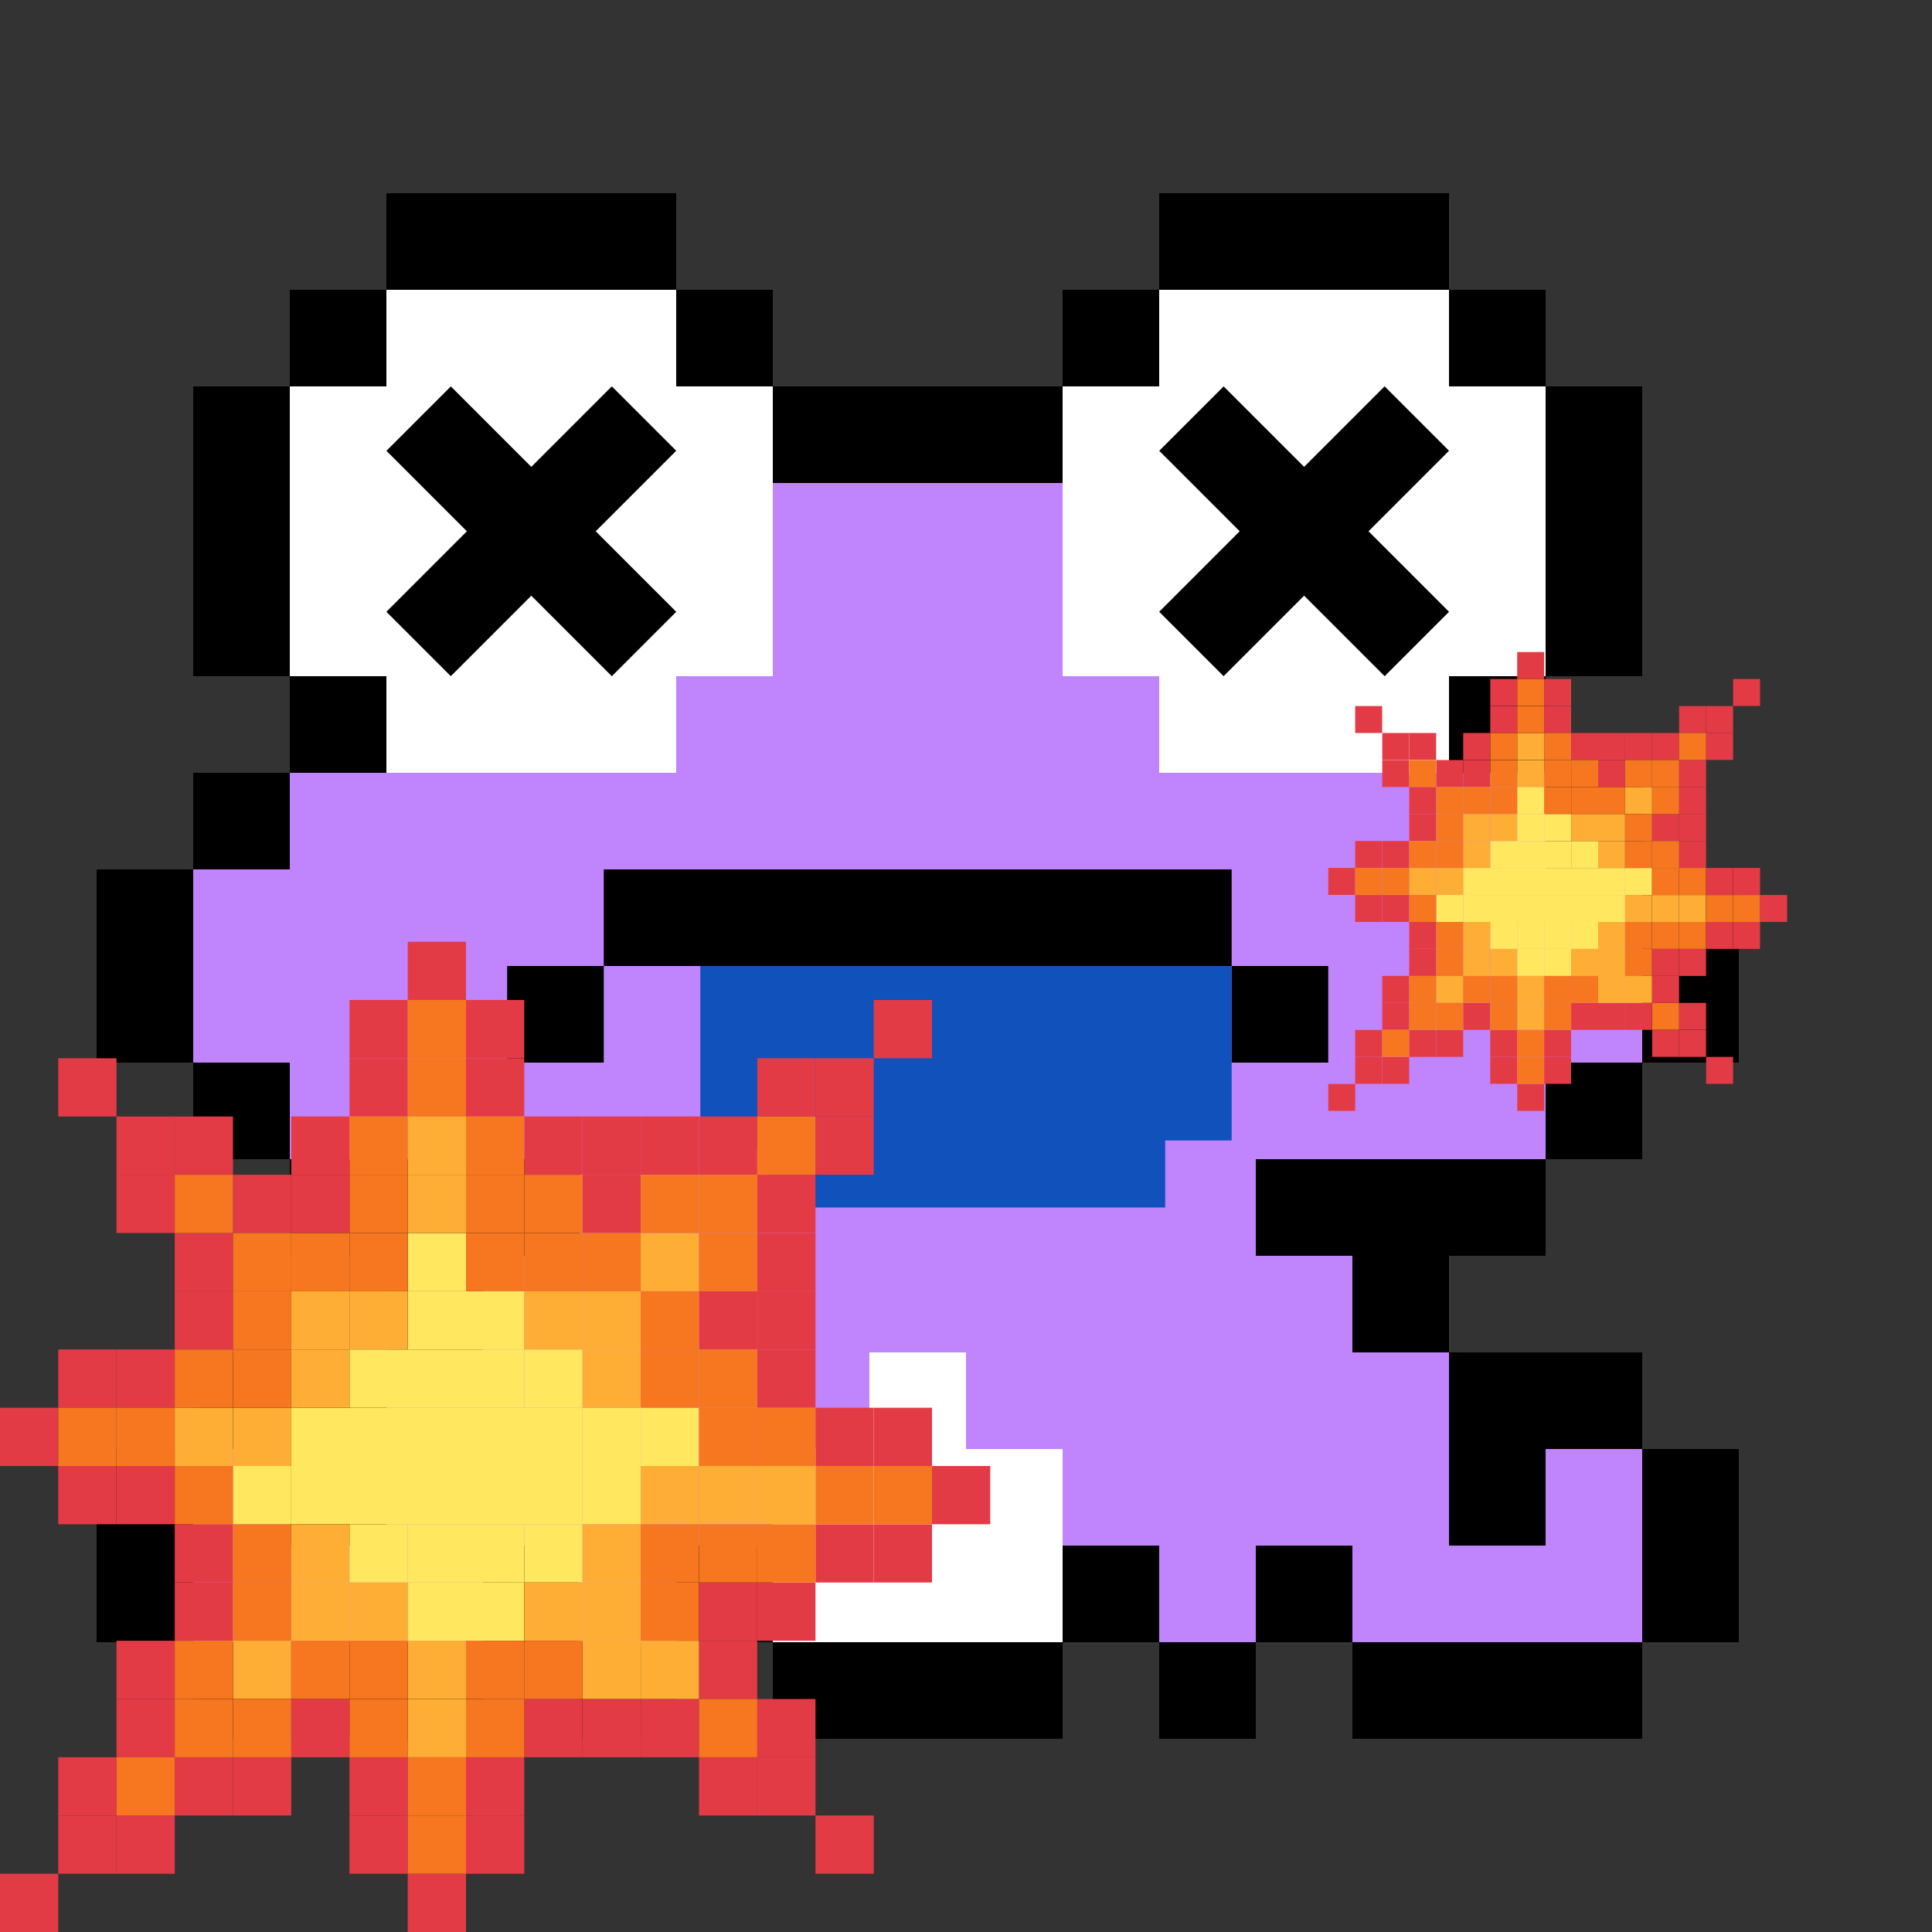 <svg width="20" height="20" viewBox="0 0 20 20" fill="none" xmlns="http://www.w3.org/2000/svg">
<rect x="0" y="0" width="20" height="20" fill="#333333" stroke="none"/>
<path d="M4 3V4H3V7H4V8H7V7H8V4H7V3H4Z" fill="white"/>
<path d="M9 14H10V15H11V17H8V15H9V14Z" fill="white"/>
<path d="M15 3V4H16V7H15V8H12V7H11V4H12V3H15Z" fill="white"/>
<path fill-rule="evenodd" clip-rule="evenodd" d="M8 5H11V7H12V8H14H16V9H17V10V11H16V12H13V13H14V14H15V16H16V15H17V17H16H15H14V16H13V17H12V16H11V15H10V14H9V15H8V16H7V17H6V16H5V17H4H3H2V15H3V16H4V14H5V13H6V12H3V11H2V10V9H3V8H5H7V7H8V5Z" fill="#C084FC"/>
<path d="M12 2H15V3H12V2Z" fill="black"/>
<path d="M11 4H12V3H11V4Z" fill="black"/>
<path d="M8 4V5H11V4H8Z" fill="black"/>
<path d="M7 3V4H8V3H7Z" fill="black"/>
<path d="M4 3H7V2H4V3Z" fill="black"/>
<path d="M3 4H4V3H3V4Z" fill="black"/>
<path d="M3 7V4H2V7H3Z" fill="black"/>
<path d="M3 8H4V7H3V8Z" fill="black"/>
<path d="M2 9H3V8H2V9Z" fill="black"/>
<path d="M2 11V9H1V11H2Z" fill="black"/>
<path d="M3 12V11H2V12H3Z" fill="black"/>
<path d="M4 14H5V13H6V12H3V13H4V14Z" fill="black"/>
<path d="M2 15H3V16H4V14H2V15Z" fill="black"/>
<path d="M2 17V15H1V17H2Z" fill="black"/>
<path d="M5 17H2V18H5V17Z" fill="black"/>
<path d="M6 17V16H5V17H6Z" fill="black"/>
<path d="M7 17H6V18H7V17Z" fill="black"/>
<path d="M8 17V16H7V17H8Z" fill="black"/>
<path d="M11 17H8V18H11V17Z" fill="black"/>
<path d="M12 17V16H11V17H12Z" fill="black"/>
<path d="M13 17H12V18H13V17Z" fill="black"/>
<path d="M14 17V16H13V17H14Z" fill="black"/>
<path d="M17 17H14V18H17V17Z" fill="black"/>
<path d="M17 15V17H18V15H17Z" fill="black"/>
<path d="M15 14V16H16V15H17V14H15Z" fill="black"/>
<path d="M16 12H13V13H14V14H15V13H16V12Z" fill="black"/>
<path d="M17 11H16V12H17V11Z" fill="black"/>
<path d="M17 9V11H18V9H17Z" fill="black"/>
<path d="M16 8V9H17V8H16Z" fill="black"/>
<path d="M15 7V8H16V7H17V4H16V3H15V4H16V7H15Z" fill="black"/>
<path d="M6.25 10H5.25V11H6.25V10Z" fill="black"/>
<path d="M12.75 10H6.25V9H12.75V10Z" fill="black"/>
<path d="M12.75 10V11H13.75V10H12.75Z" fill="black"/>
<rect x="4" y="6.333" width="3.3" height="0.943" transform="rotate(-45 4 6.333)" fill="black"/>
<rect x="12" y="6.333" width="3.3" height="0.943" transform="rotate(-45 12 6.333)" fill="black"/>
<rect x="4.667" y="4" width="3.3" height="0.943" transform="rotate(45 4.667 4)" fill="black"/>
<rect x="12.667" y="4" width="3.3" height="0.943" transform="rotate(45 12.667 4)" fill="black"/>
<path d="M7.25 10H12.75V11.111V11.806H12.062V12.5H11.375H10H8.625H7.938V11.875H7.25V11.25V10Z" fill="#1051BB"/>
<rect x="9.045" y="10.352" width="0.603" height="0.603" fill="#E33B46"/>
<rect x="7.236" y="11.558" width="0.603" height="0.603" fill="#E33B46"/>
<rect x="8.442" y="10.955" width="0.603" height="0.603" fill="#E33B46"/>
<rect x="7.839" y="10.955" width="0.603" height="0.603" fill="#E33B46"/>
<rect x="8.442" y="11.558" width="0.603" height="0.603" fill="#E33B46"/>
<rect x="6.633" y="11.558" width="0.603" height="0.603" fill="#E33B46"/>
<rect x="6.03" y="11.558" width="0.603" height="0.603" fill="#E33B46"/>
<rect x="5.427" y="11.558" width="0.603" height="0.603" fill="#E33B46"/>
<rect x="4.824" y="10.955" width="0.603" height="0.603" fill="#E33B46"/>
<rect x="4.824" y="10.352" width="0.603" height="0.603" fill="#E33B46"/>
<rect x="4.221" y="9.749" width="0.603" height="0.603" fill="#E33B46"/>
<rect x="3.618" y="10.352" width="0.603" height="0.603" fill="#E33B46"/>
<rect x="3.618" y="10.955" width="0.603" height="0.603" fill="#E33B46"/>
<rect x="3.015" y="11.558" width="0.603" height="0.603" fill="#E33B46"/>
<rect x="3.015" y="12.161" width="0.603" height="0.603" fill="#E33B46"/>
<rect x="2.412" y="12.161" width="0.603" height="0.603" fill="#E33B46"/>
<rect x="1.809" y="11.558" width="0.603" height="0.603" fill="#E33B46"/>
<rect x="1.206" y="11.558" width="0.603" height="0.603" fill="#E33B46"/>
<rect x="1.206" y="12.161" width="0.603" height="0.603" fill="#E33B46"/>
<rect x="0.603" y="10.955" width="0.603" height="0.603" fill="#E33B46"/>
<rect x="1.809" y="12.764" width="0.603" height="0.603" fill="#E33B46"/>
<rect x="1.809" y="13.367" width="0.603" height="0.603" fill="#E33B46"/>
<rect x="1.206" y="13.97" width="0.603" height="0.603" fill="#E33B46"/>
<rect x="0.603" y="13.97" width="0.603" height="0.603" fill="#E33B46"/>
<rect y="14.573" width="0.603" height="0.603" fill="#E33B46"/>
<rect x="0.603" y="15.176" width="0.603" height="0.603" fill="#E33B46"/>
<rect x="1.206" y="15.176" width="0.603" height="0.603" fill="#E33B46"/>
<rect x="1.809" y="15.779" width="0.603" height="0.603" fill="#E33B46"/>
<rect x="1.809" y="16.382" width="0.603" height="0.603" fill="#E33B46"/>
<rect x="1.206" y="16.985" width="0.603" height="0.603" fill="#E33B46"/>
<rect x="1.206" y="17.588" width="0.603" height="0.603" fill="#E33B46"/>
<rect x="0.603" y="18.191" width="0.603" height="0.603" fill="#E33B46"/>
<rect x="0.603" y="18.794" width="0.603" height="0.603" fill="#E33B46"/>
<rect y="19.397" width="0.603" height="0.603" fill="#E33B46"/>
<rect x="1.206" y="18.794" width="0.603" height="0.603" fill="#E33B46"/>
<rect x="1.809" y="18.191" width="0.603" height="0.603" fill="#E33B46"/>
<rect x="2.412" y="18.191" width="0.603" height="0.603" fill="#E33B46"/>
<rect x="3.015" y="17.588" width="0.603" height="0.603" fill="#E33B46"/>
<rect x="3.618" y="18.191" width="0.603" height="0.603" fill="#E33B46"/>
<rect x="3.618" y="18.794" width="0.603" height="0.603" fill="#E33B46"/>
<rect x="4.221" y="19.397" width="0.603" height="0.603" fill="#E33B46"/>
<rect x="4.824" y="18.794" width="0.603" height="0.603" fill="#E33B46"/>
<rect x="4.824" y="18.191" width="0.603" height="0.603" fill="#E33B46"/>
<rect x="5.427" y="17.588" width="0.603" height="0.603" fill="#E33B46"/>
<rect x="6.03" y="17.588" width="0.603" height="0.603" fill="#E33B46"/>
<rect x="6.633" y="17.588" width="0.603" height="0.603" fill="#E33B46"/>
<rect x="7.236" y="18.191" width="0.603" height="0.603" fill="#E33B46"/>
<rect x="7.839" y="18.191" width="0.603" height="0.603" fill="#E33B46"/>
<rect x="7.839" y="17.588" width="0.603" height="0.603" fill="#E33B46"/>
<rect x="8.442" y="18.794" width="0.603" height="0.603" fill="#E33B46"/>
<rect x="7.236" y="16.985" width="0.603" height="0.603" fill="#E33B46"/>
<rect x="7.236" y="16.382" width="0.603" height="0.603" fill="#E33B46"/>
<rect x="7.839" y="16.382" width="0.603" height="0.603" fill="#E33B46"/>
<rect x="8.442" y="15.779" width="0.603" height="0.603" fill="#E33B46"/>
<rect x="9.045" y="15.779" width="0.603" height="0.603" fill="#E33B46"/>
<rect x="9.648" y="15.176" width="0.603" height="0.603" fill="#E33B46"/>
<rect x="9.045" y="14.573" width="0.603" height="0.603" fill="#E33B46"/>
<rect x="8.442" y="14.573" width="0.603" height="0.603" fill="#E33B46"/>
<rect x="7.839" y="13.97" width="0.603" height="0.603" fill="#E33B46"/>
<rect x="7.236" y="13.367" width="0.603" height="0.603" fill="#E33B46"/>
<rect x="7.839" y="13.367" width="0.603" height="0.603" fill="#E33B46"/>
<rect x="7.839" y="12.764" width="0.603" height="0.603" fill="#E33B46"/>
<rect x="7.839" y="12.161" width="0.603" height="0.603" fill="#E33B46"/>
<rect x="6.03" y="12.161" width="0.603" height="0.603" fill="#E33B46"/>
<rect x="4.221" y="12.764" width="0.603" height="0.603" fill="#FFE860"/>
<rect x="4.221" y="13.367" width="0.603" height="0.603" fill="#FFE860"/>
<rect x="3.618" y="13.97" width="1.809" height="0.603" fill="#FFE860"/>
<rect x="3.015" y="14.573" width="3.015" height="0.603" fill="#FFE860"/>
<rect x="2.412" y="15.176" width="0.603" height="0.603" fill="#FFE860"/>
<rect x="3.015" y="15.176" width="3.015" height="0.603" fill="#FFE860"/>
<rect x="3.618" y="15.779" width="0.603" height="0.603" fill="#FFE860"/>
<rect x="4.221" y="16.382" width="0.603" height="0.603" fill="#FFE860"/>
<rect x="4.221" y="15.779" width="0.603" height="0.603" fill="#FFE860"/>
<rect x="4.824" y="16.382" width="0.603" height="0.603" fill="#FFE860"/>
<rect x="4.824" y="15.779" width="0.603" height="0.603" fill="#FFE860"/>
<rect x="5.427" y="15.779" width="0.603" height="0.603" fill="#FFE860"/>
<rect x="6.03" y="15.176" width="0.603" height="0.603" fill="#FFE860"/>
<rect x="6.633" y="14.573" width="0.603" height="0.603" fill="#FFE860"/>
<rect x="6.03" y="14.573" width="0.603" height="0.603" fill="#FFE860"/>
<rect x="5.427" y="13.97" width="0.603" height="0.603" fill="#FFE860"/>
<rect x="4.824" y="13.367" width="0.603" height="0.603" fill="#FFE860"/>
<rect x="4.221" y="11.558" width="0.603" height="0.603" fill="#FEAE35"/>
<rect x="4.221" y="12.161" width="0.603" height="0.603" fill="#FEAE35"/>
<rect x="3.618" y="13.367" width="0.603" height="0.603" fill="#FEAE35"/>
<rect x="3.015" y="13.367" width="0.603" height="0.603" fill="#FEAE35"/>
<rect x="3.015" y="13.97" width="0.603" height="0.603" fill="#FEAE35"/>
<rect x="2.412" y="14.573" width="0.603" height="0.603" fill="#FEAE35"/>
<rect x="3.015" y="15.779" width="0.603" height="0.603" fill="#FEAE35"/>
<rect x="3.015" y="16.382" width="0.603" height="0.603" fill="#FEAE35"/>
<rect x="3.618" y="16.382" width="0.603" height="0.603" fill="#FEAE35"/>
<rect x="4.221" y="16.985" width="0.603" height="0.603" fill="#FEAE35"/>
<rect x="5.427" y="16.382" width="0.603" height="0.603" fill="#FEAE35"/>
<rect x="6.03" y="16.985" width="0.603" height="0.603" fill="#FEAE35"/>
<rect x="6.633" y="16.985" width="0.603" height="0.603" fill="#FEAE35"/>
<rect x="6.03" y="16.382" width="0.603" height="0.603" fill="#FEAE35"/>
<rect x="6.03" y="15.779" width="0.603" height="0.603" fill="#FEAE35"/>
<rect x="6.633" y="15.176" width="0.603" height="0.603" fill="#FEAE35"/>
<rect x="7.236" y="15.176" width="0.603" height="0.603" fill="#FEAE35"/>
<rect x="7.839" y="15.176" width="0.603" height="0.603" fill="#FEAE35"/>
<rect x="6.633" y="12.764" width="0.603" height="0.603" fill="#FEAE35"/>
<rect x="6.03" y="13.97" width="0.603" height="0.603" fill="#FEAE35"/>
<rect x="6.03" y="13.367" width="0.603" height="0.603" fill="#FEAE35"/>
<rect x="5.427" y="13.367" width="0.603" height="0.603" fill="#FEAE35"/>
<rect x="4.221" y="17.588" width="0.603" height="0.603" fill="#FEAE35"/>
<rect x="2.412" y="16.985" width="0.603" height="0.603" fill="#FEAE35"/>
<rect x="1.809" y="14.573" width="0.603" height="0.603" fill="#FEAE35"/>
<rect x="4.221" y="10.352" width="0.603" height="0.603" fill="#F67720"/>
<rect x="4.221" y="10.955" width="0.603" height="0.603" fill="#F67720"/>
<rect x="3.618" y="11.558" width="0.603" height="0.603" fill="#F67720"/>
<rect x="3.618" y="12.161" width="0.603" height="0.603" fill="#F67720"/>
<rect x="3.618" y="12.764" width="0.603" height="0.603" fill="#F67720"/>
<rect x="3.015" y="12.764" width="0.603" height="0.603" fill="#F67720"/>
<rect x="2.412" y="12.764" width="0.603" height="0.603" fill="#F67720"/>
<rect x="2.412" y="13.367" width="0.603" height="0.603" fill="#F67720"/>
<rect x="2.412" y="13.97" width="0.603" height="0.603" fill="#F67720"/>
<rect x="1.809" y="13.97" width="0.603" height="0.603" fill="#F67720"/>
<rect x="1.206" y="14.573" width="0.603" height="0.603" fill="#F67720"/>
<rect x="1.809" y="15.176" width="0.603" height="0.603" fill="#F67720"/>
<rect x="2.412" y="15.779" width="0.603" height="0.603" fill="#F67720"/>
<rect x="2.412" y="16.382" width="0.603" height="0.603" fill="#F67720"/>
<rect x="1.809" y="16.985" width="0.603" height="0.603" fill="#F67720"/>
<rect x="1.809" y="17.588" width="0.603" height="0.603" fill="#F67720"/>
<rect x="2.412" y="17.588" width="0.603" height="0.603" fill="#F67720"/>
<rect x="3.618" y="17.588" width="0.603" height="0.603" fill="#F67720"/>
<rect x="4.221" y="18.191" width="0.603" height="0.603" fill="#F67720"/>
<rect x="4.221" y="18.794" width="0.603" height="0.603" fill="#F67720"/>
<rect x="4.824" y="17.588" width="0.603" height="0.603" fill="#F67720"/>
<rect x="3.618" y="16.985" width="0.603" height="0.603" fill="#F67720"/>
<rect x="5.427" y="16.985" width="0.603" height="0.603" fill="#F67720"/>
<rect x="7.236" y="17.588" width="0.603" height="0.603" fill="#F67720"/>
<rect x="6.633" y="16.382" width="0.603" height="0.603" fill="#F67720"/>
<rect x="6.633" y="15.779" width="0.603" height="0.603" fill="#F67720"/>
<rect x="7.236" y="15.779" width="0.603" height="0.603" fill="#F67720"/>
<rect x="7.839" y="15.779" width="0.603" height="0.603" fill="#F67720"/>
<rect x="8.442" y="15.176" width="0.603" height="0.603" fill="#F67720"/>
<rect x="9.045" y="15.176" width="0.603" height="0.603" fill="#F67720"/>
<rect x="7.839" y="14.573" width="0.603" height="0.603" fill="#F67720"/>
<rect x="7.236" y="14.573" width="0.603" height="0.603" fill="#F67720"/>
<rect x="7.236" y="13.97" width="0.603" height="0.603" fill="#F67720"/>
<rect x="6.633" y="13.97" width="0.603" height="0.603" fill="#F67720"/>
<rect x="6.633" y="13.367" width="0.603" height="0.603" fill="#F67720"/>
<rect x="7.236" y="12.764" width="0.603" height="0.603" fill="#F67720"/>
<rect x="7.839" y="11.558" width="0.603" height="0.603" fill="#F67720"/>
<rect x="7.236" y="12.161" width="0.603" height="0.603" fill="#F67720"/>
<rect x="6.633" y="12.161" width="0.603" height="0.603" fill="#F67720"/>
<rect x="6.03" y="12.764" width="0.603" height="0.603" fill="#F67720"/>
<rect x="5.427" y="12.764" width="0.603" height="0.603" fill="#F67720"/>
<rect x="5.427" y="12.161" width="0.603" height="0.603" fill="#F67720"/>
<rect x="4.824" y="11.558" width="0.603" height="0.603" fill="#F67720"/>
<rect x="4.824" y="12.161" width="0.603" height="0.603" fill="#F67720"/>
<rect x="4.824" y="12.764" width="0.603" height="0.603" fill="#F67720"/>
<rect x="3.015" y="16.985" width="0.603" height="0.603" fill="#F67720"/>
<rect x="4.824" y="16.985" width="0.603" height="0.603" fill="#F67720"/>
<rect x="1.206" y="18.191" width="0.603" height="0.603" fill="#F67720"/>
<rect x="0.603" y="14.573" width="0.603" height="0.603" fill="#F67720"/>
<rect x="1.809" y="12.161" width="0.603" height="0.603" fill="#F67720"/>
<rect x="17.941" y="7.029" width="0.279" height="0.279" fill="#E33B46"/>
<rect x="17.103" y="7.588" width="0.279" height="0.279" fill="#E33B46"/>
<rect x="17.662" y="7.309" width="0.279" height="0.279" fill="#E33B46"/>
<rect x="17.382" y="7.309" width="0.279" height="0.279" fill="#E33B46"/>
<rect x="17.662" y="7.588" width="0.279" height="0.279" fill="#E33B46"/>
<rect x="16.823" y="7.588" width="0.279" height="0.279" fill="#E33B46"/>
<rect x="16.544" y="7.588" width="0.279" height="0.279" fill="#E33B46"/>
<rect x="16.265" y="7.588" width="0.279" height="0.279" fill="#E33B46"/>
<rect x="15.985" y="7.309" width="0.279" height="0.279" fill="#E33B46"/>
<rect x="15.985" y="7.029" width="0.279" height="0.279" fill="#E33B46"/>
<rect x="15.706" y="6.75" width="0.279" height="0.279" fill="#E33B46"/>
<rect x="15.427" y="7.029" width="0.279" height="0.279" fill="#E33B46"/>
<rect x="15.427" y="7.309" width="0.279" height="0.279" fill="#E33B46"/>
<rect x="15.147" y="7.588" width="0.279" height="0.279" fill="#E33B46"/>
<rect x="15.147" y="7.868" width="0.279" height="0.279" fill="#E33B46"/>
<rect x="14.868" y="7.868" width="0.279" height="0.279" fill="#E33B46"/>
<rect x="14.588" y="7.588" width="0.279" height="0.279" fill="#E33B46"/>
<rect x="14.309" y="7.588" width="0.279" height="0.279" fill="#E33B46"/>
<rect x="14.309" y="7.868" width="0.279" height="0.279" fill="#E33B46"/>
<rect x="14.029" y="7.309" width="0.279" height="0.279" fill="#E33B46"/>
<rect x="14.588" y="8.147" width="0.279" height="0.279" fill="#E33B46"/>
<rect x="14.588" y="8.426" width="0.279" height="0.279" fill="#E33B46"/>
<rect x="14.309" y="8.706" width="0.279" height="0.279" fill="#E33B46"/>
<rect x="14.029" y="8.706" width="0.279" height="0.279" fill="#E33B46"/>
<rect x="13.75" y="8.985" width="0.279" height="0.279" fill="#E33B46"/>
<rect x="14.029" y="9.265" width="0.279" height="0.279" fill="#E33B46"/>
<rect x="14.309" y="9.265" width="0.279" height="0.279" fill="#E33B46"/>
<rect x="14.588" y="9.544" width="0.279" height="0.279" fill="#E33B46"/>
<rect x="14.588" y="9.824" width="0.279" height="0.279" fill="#E33B46"/>
<rect x="14.309" y="10.103" width="0.279" height="0.279" fill="#E33B46"/>
<rect x="14.309" y="10.382" width="0.279" height="0.279" fill="#E33B46"/>
<rect x="14.029" y="10.662" width="0.279" height="0.279" fill="#E33B46"/>
<rect x="14.029" y="10.941" width="0.279" height="0.279" fill="#E33B46"/>
<rect x="13.75" y="11.221" width="0.279" height="0.279" fill="#E33B46"/>
<rect x="14.309" y="10.941" width="0.279" height="0.279" fill="#E33B46"/>
<rect x="14.588" y="10.662" width="0.279" height="0.279" fill="#E33B46"/>
<rect x="14.868" y="10.662" width="0.279" height="0.279" fill="#E33B46"/>
<rect x="15.147" y="10.382" width="0.279" height="0.279" fill="#E33B46"/>
<rect x="15.427" y="10.662" width="0.279" height="0.279" fill="#E33B46"/>
<rect x="15.427" y="10.941" width="0.279" height="0.279" fill="#E33B46"/>
<rect x="15.706" y="11.221" width="0.279" height="0.279" fill="#E33B46"/>
<rect x="15.985" y="10.941" width="0.279" height="0.279" fill="#E33B46"/>
<rect x="15.985" y="10.662" width="0.279" height="0.279" fill="#E33B46"/>
<rect x="16.265" y="10.382" width="0.279" height="0.279" fill="#E33B46"/>
<rect x="16.544" y="10.382" width="0.279" height="0.279" fill="#E33B46"/>
<rect x="16.823" y="10.382" width="0.279" height="0.279" fill="#E33B46"/>
<rect x="17.103" y="10.662" width="0.279" height="0.279" fill="#E33B46"/>
<rect x="17.382" y="10.662" width="0.279" height="0.279" fill="#E33B46"/>
<rect x="17.382" y="10.382" width="0.279" height="0.279" fill="#E33B46"/>
<rect x="17.662" y="10.941" width="0.279" height="0.279" fill="#E33B46"/>
<rect x="17.103" y="10.103" width="0.279" height="0.279" fill="#E33B46"/>
<rect x="17.103" y="9.824" width="0.279" height="0.279" fill="#E33B46"/>
<rect x="17.382" y="9.824" width="0.279" height="0.279" fill="#E33B46"/>
<rect x="17.662" y="9.544" width="0.279" height="0.279" fill="#E33B46"/>
<rect x="17.941" y="9.544" width="0.279" height="0.279" fill="#E33B46"/>
<rect x="18.221" y="9.265" width="0.279" height="0.279" fill="#E33B46"/>
<rect x="17.941" y="8.985" width="0.279" height="0.279" fill="#E33B46"/>
<rect x="17.662" y="8.985" width="0.279" height="0.279" fill="#E33B46"/>
<rect x="17.382" y="8.706" width="0.279" height="0.279" fill="#E33B46"/>
<rect x="17.103" y="8.426" width="0.279" height="0.279" fill="#E33B46"/>
<rect x="17.382" y="8.426" width="0.279" height="0.279" fill="#E33B46"/>
<rect x="17.382" y="8.147" width="0.279" height="0.279" fill="#E33B46"/>
<rect x="17.382" y="7.868" width="0.279" height="0.279" fill="#E33B46"/>
<rect x="16.544" y="7.868" width="0.279" height="0.279" fill="#E33B46"/>
<rect x="15.706" y="8.147" width="0.279" height="0.279" fill="#FFE860"/>
<rect x="15.706" y="8.426" width="0.279" height="0.279" fill="#FFE860"/>
<rect x="15.427" y="8.706" width="0.838" height="0.279" fill="#FFE860"/>
<rect x="15.147" y="8.985" width="1.397" height="0.279" fill="#FFE860"/>
<rect x="14.868" y="9.265" width="0.279" height="0.279" fill="#FFE860"/>
<rect x="15.147" y="9.265" width="1.397" height="0.279" fill="#FFE860"/>
<rect x="15.427" y="9.544" width="0.279" height="0.279" fill="#FFE860"/>
<rect x="15.706" y="9.824" width="0.279" height="0.279" fill="#FFE860"/>
<rect x="15.706" y="9.544" width="0.279" height="0.279" fill="#FFE860"/>
<rect x="15.985" y="9.824" width="0.279" height="0.279" fill="#FFE860"/>
<rect x="15.985" y="9.544" width="0.279" height="0.279" fill="#FFE860"/>
<rect x="16.265" y="9.544" width="0.279" height="0.279" fill="#FFE860"/>
<rect x="16.544" y="9.265" width="0.279" height="0.279" fill="#FFE860"/>
<rect x="16.823" y="8.985" width="0.279" height="0.279" fill="#FFE860"/>
<rect x="16.544" y="8.985" width="0.279" height="0.279" fill="#FFE860"/>
<rect x="16.265" y="8.706" width="0.279" height="0.279" fill="#FFE860"/>
<rect x="15.985" y="8.426" width="0.279" height="0.279" fill="#FFE860"/>
<rect x="15.706" y="7.588" width="0.279" height="0.279" fill="#FEAE35"/>
<rect x="15.706" y="7.868" width="0.279" height="0.279" fill="#FEAE35"/>
<rect x="15.427" y="8.426" width="0.279" height="0.279" fill="#FEAE35"/>
<rect x="15.147" y="8.426" width="0.279" height="0.279" fill="#FEAE35"/>
<rect x="15.147" y="8.706" width="0.279" height="0.279" fill="#FEAE35"/>
<rect x="14.868" y="8.985" width="0.279" height="0.279" fill="#FEAE35"/>
<rect x="15.147" y="9.544" width="0.279" height="0.279" fill="#FEAE35"/>
<rect x="15.147" y="9.824" width="0.279" height="0.279" fill="#FEAE35"/>
<rect x="15.427" y="9.824" width="0.279" height="0.279" fill="#FEAE35"/>
<rect x="15.706" y="10.103" width="0.279" height="0.279" fill="#FEAE35"/>
<rect x="16.265" y="9.824" width="0.279" height="0.279" fill="#FEAE35"/>
<rect x="16.544" y="10.103" width="0.279" height="0.279" fill="#FEAE35"/>
<rect x="16.823" y="10.103" width="0.279" height="0.279" fill="#FEAE35"/>
<rect x="16.544" y="9.824" width="0.279" height="0.279" fill="#FEAE35"/>
<rect x="16.544" y="9.544" width="0.279" height="0.279" fill="#FEAE35"/>
<rect x="16.823" y="9.265" width="0.279" height="0.279" fill="#FEAE35"/>
<rect x="17.103" y="9.265" width="0.279" height="0.279" fill="#FEAE35"/>
<rect x="17.382" y="9.265" width="0.279" height="0.279" fill="#FEAE35"/>
<rect x="16.823" y="8.147" width="0.279" height="0.279" fill="#FEAE35"/>
<rect x="16.544" y="8.706" width="0.279" height="0.279" fill="#FEAE35"/>
<rect x="16.544" y="8.426" width="0.279" height="0.279" fill="#FEAE35"/>
<rect x="16.265" y="8.426" width="0.279" height="0.279" fill="#FEAE35"/>
<rect x="15.706" y="10.382" width="0.279" height="0.279" fill="#FEAE35"/>
<rect x="14.868" y="10.103" width="0.279" height="0.279" fill="#FEAE35"/>
<rect x="14.588" y="8.985" width="0.279" height="0.279" fill="#FEAE35"/>
<rect x="15.706" y="7.029" width="0.279" height="0.279" fill="#F67720"/>
<rect x="15.706" y="7.309" width="0.279" height="0.279" fill="#F67720"/>
<rect x="15.427" y="7.588" width="0.279" height="0.279" fill="#F67720"/>
<rect x="15.427" y="7.868" width="0.279" height="0.279" fill="#F67720"/>
<rect x="15.427" y="8.147" width="0.279" height="0.279" fill="#F67720"/>
<rect x="15.147" y="8.147" width="0.279" height="0.279" fill="#F67720"/>
<rect x="14.868" y="8.147" width="0.279" height="0.279" fill="#F67720"/>
<rect x="14.868" y="8.426" width="0.279" height="0.279" fill="#F67720"/>
<rect x="14.868" y="8.706" width="0.279" height="0.279" fill="#F67720"/>
<rect x="14.588" y="8.706" width="0.279" height="0.279" fill="#F67720"/>
<rect x="14.309" y="8.985" width="0.279" height="0.279" fill="#F67720"/>
<rect x="14.588" y="9.265" width="0.279" height="0.279" fill="#F67720"/>
<rect x="14.868" y="9.544" width="0.279" height="0.279" fill="#F67720"/>
<rect x="14.868" y="9.824" width="0.279" height="0.279" fill="#F67720"/>
<rect x="14.588" y="10.103" width="0.279" height="0.279" fill="#F67720"/>
<rect x="14.588" y="10.382" width="0.279" height="0.279" fill="#F67720"/>
<rect x="14.868" y="10.382" width="0.279" height="0.279" fill="#F67720"/>
<rect x="15.427" y="10.382" width="0.279" height="0.279" fill="#F67720"/>
<rect x="15.706" y="10.662" width="0.279" height="0.279" fill="#F67720"/>
<rect x="15.706" y="10.941" width="0.279" height="0.279" fill="#F67720"/>
<rect x="15.985" y="10.382" width="0.279" height="0.279" fill="#F67720"/>
<rect x="15.427" y="10.103" width="0.279" height="0.279" fill="#F67720"/>
<rect x="16.265" y="10.103" width="0.279" height="0.279" fill="#F67720"/>
<rect x="17.103" y="10.382" width="0.279" height="0.279" fill="#F67720"/>
<rect x="16.823" y="9.824" width="0.279" height="0.279" fill="#F67720"/>
<rect x="16.823" y="9.544" width="0.279" height="0.279" fill="#F67720"/>
<rect x="17.103" y="9.544" width="0.279" height="0.279" fill="#F67720"/>
<rect x="17.382" y="9.544" width="0.279" height="0.279" fill="#F67720"/>
<rect x="17.662" y="9.265" width="0.279" height="0.279" fill="#F67720"/>
<rect x="17.941" y="9.265" width="0.279" height="0.279" fill="#F67720"/>
<rect x="17.382" y="8.985" width="0.279" height="0.279" fill="#F67720"/>
<rect x="17.103" y="8.985" width="0.279" height="0.279" fill="#F67720"/>
<rect x="17.103" y="8.706" width="0.279" height="0.279" fill="#F67720"/>
<rect x="16.823" y="8.706" width="0.279" height="0.279" fill="#F67720"/>
<rect x="16.823" y="8.426" width="0.279" height="0.279" fill="#F67720"/>
<rect x="17.103" y="8.147" width="0.279" height="0.279" fill="#F67720"/>
<rect x="17.382" y="7.588" width="0.279" height="0.279" fill="#F67720"/>
<rect x="17.103" y="7.868" width="0.279" height="0.279" fill="#F67720"/>
<rect x="16.823" y="7.868" width="0.279" height="0.279" fill="#F67720"/>
<rect x="16.544" y="8.147" width="0.279" height="0.279" fill="#F67720"/>
<rect x="16.265" y="8.147" width="0.279" height="0.279" fill="#F67720"/>
<rect x="16.265" y="7.868" width="0.279" height="0.279" fill="#F67720"/>
<rect x="15.985" y="7.588" width="0.279" height="0.279" fill="#F67720"/>
<rect x="15.985" y="7.868" width="0.279" height="0.279" fill="#F67720"/>
<rect x="15.985" y="8.147" width="0.279" height="0.279" fill="#F67720"/>
<rect x="15.147" y="10.103" width="0.279" height="0.279" fill="#F67720"/>
<rect x="15.985" y="10.103" width="0.279" height="0.279" fill="#F67720"/>
<rect x="14.309" y="10.662" width="0.279" height="0.279" fill="#F67720"/>
<rect x="14.029" y="8.985" width="0.279" height="0.279" fill="#F67720"/>
<rect x="14.588" y="7.868" width="0.279" height="0.279" fill="#F67720"/>
</svg>
